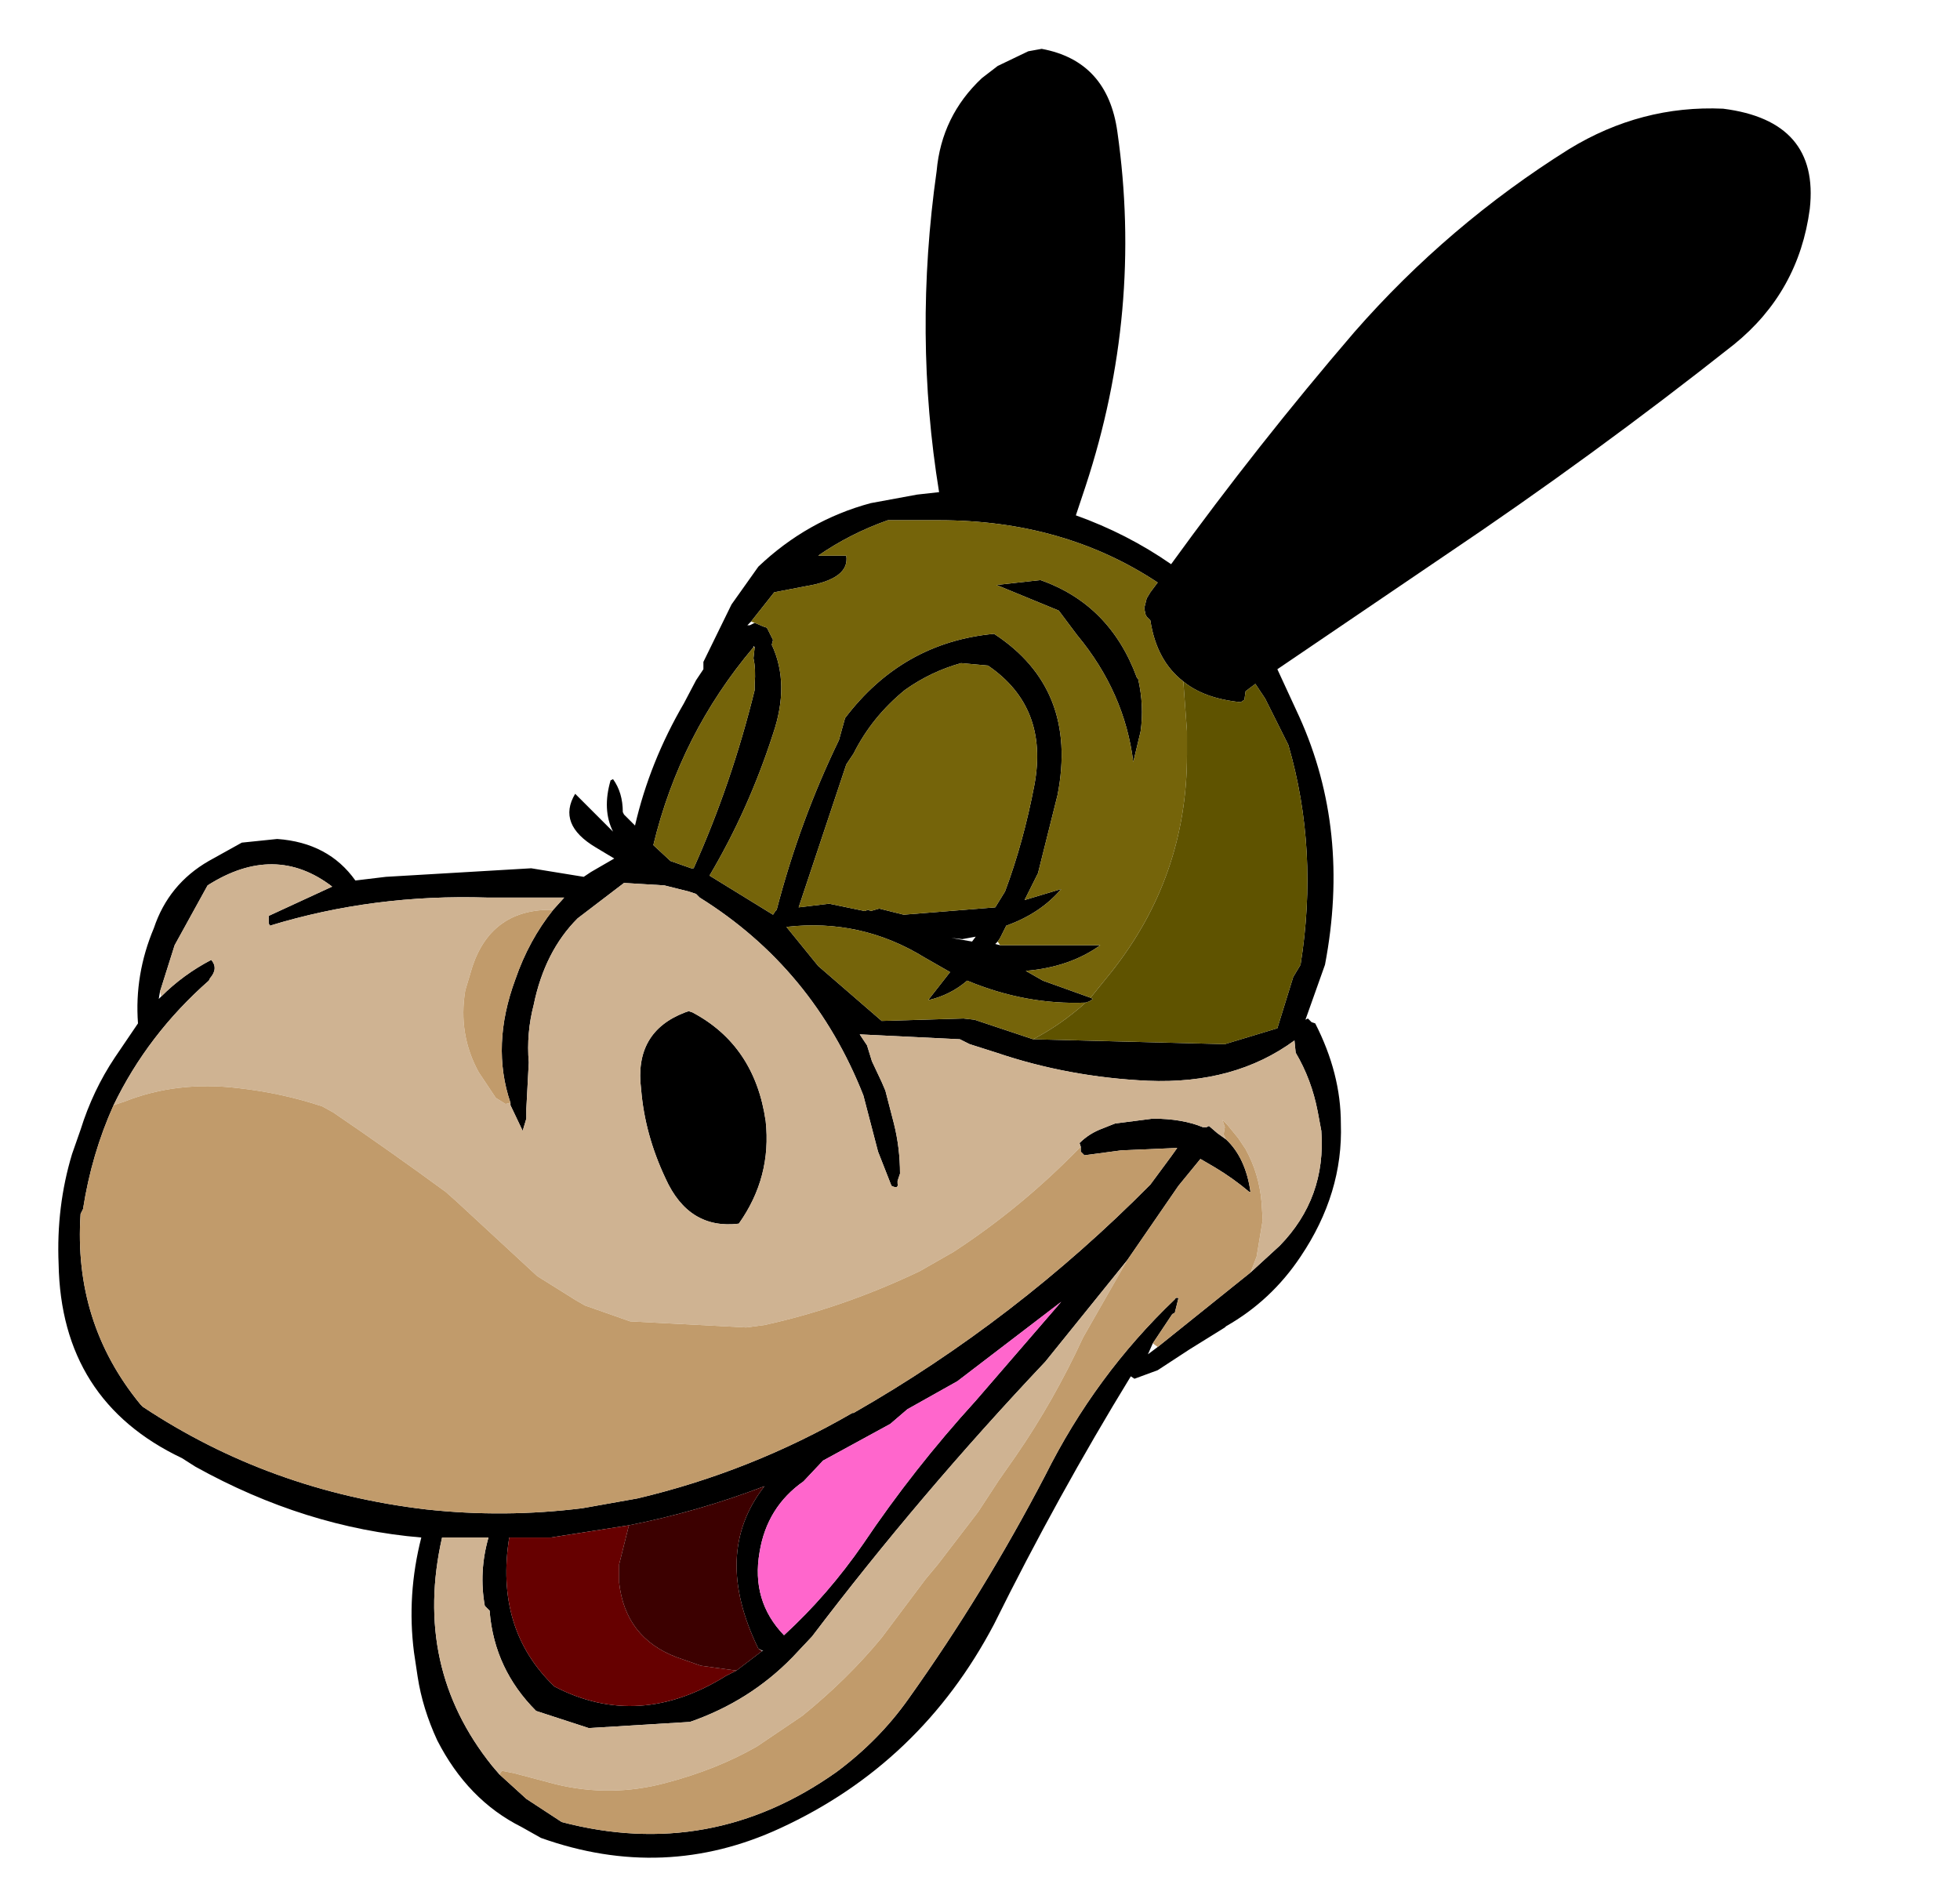 <?xml version="1.0" encoding="UTF-8" standalone="no"?>
<svg xmlns:xlink="http://www.w3.org/1999/xlink" height="77.15px" width="80.25px" xmlns="http://www.w3.org/2000/svg">
  <g transform="matrix(1.0, 0.0, 0.0, 1.0, 36.85, 38.55)">
    <use height="74.05" transform="matrix(1.0, 0.0, 0.0, 1.0, -34.45, -36.55)" width="71.75" xlink:href="#shape0"/>
  </g>
  <defs>
    <g id="shape0" transform="matrix(1.0, 0.0, 0.0, 1.0, 34.45, 36.55)">
      <path d="M33.7 -34.1 Q37.65 -33.6 37.25 -30.0 36.8 -26.6 34.15 -24.45 28.4 -19.9 22.3 -15.8 L15.45 -11.15 16.35 -9.2 Q18.45 -4.55 17.4 0.95 L16.6 3.2 16.7 3.15 16.85 3.3 17.0 3.35 Q18.05 5.4 18.05 7.45 18.15 10.3 16.4 12.9 15.2 14.7 13.35 15.75 L13.3 15.8 11.85 16.7 10.55 17.55 9.6 17.9 9.45 17.8 Q6.45 22.7 3.85 27.95 0.85 33.65 -4.9 36.3 -9.65 38.5 -14.7 36.7 L-15.5 36.25 Q-17.7 35.15 -18.95 32.7 -19.55 31.4 -19.75 30.1 L-19.9 29.1 Q-20.2 26.75 -19.6 24.4 -24.35 24.0 -28.85 21.5 L-29.4 21.15 Q-34.35 18.8 -34.45 13.2 -34.55 10.85 -33.9 8.7 L-33.55 7.7 Q-33.05 6.1 -32.15 4.75 L-31.2 3.35 Q-31.35 1.35 -30.55 -0.55 -29.95 -2.35 -28.3 -3.3 L-26.95 -4.05 -25.5 -4.2 Q-23.4 -4.05 -22.3 -2.5 L-21.05 -2.65 -15.1 -3.0 -12.95 -2.65 -12.65 -2.85 -11.7 -3.4 -12.45 -3.85 Q-14.05 -4.8 -13.3 -6.05 L-11.75 -4.5 Q-12.2 -5.4 -11.85 -6.6 L-11.75 -6.65 Q-11.35 -6.1 -11.35 -5.3 L-11.3 -5.2 -10.85 -4.75 Q-10.25 -7.35 -8.85 -9.75 L-8.35 -10.7 -8.05 -11.15 -8.05 -11.45 -6.9 -13.8 -5.8 -15.35 Q-3.8 -17.25 -1.2 -17.95 L0.7 -18.3 1.6 -18.4 Q0.55 -24.85 1.5 -31.55 1.7 -33.8 3.35 -35.35 L4.0 -35.85 5.25 -36.45 5.8 -36.55 Q8.5 -36.05 8.9 -33.15 9.95 -25.8 7.6 -18.65 L7.2 -17.45 Q9.3 -16.7 11.1 -15.45 14.65 -20.35 18.6 -24.95 22.45 -29.35 27.4 -32.45 30.35 -34.25 33.7 -34.1 M11.6 -10.65 Q10.5 -11.5 10.25 -13.15 L10.1 -13.3 10.05 -13.4 10.0 -13.65 10.1 -14.05 10.25 -14.3 10.55 -14.7 Q6.7 -17.25 1.6 -17.25 L-0.5 -17.25 Q-2.05 -16.7 -3.35 -15.8 L-2.2 -15.8 Q-2.05 -14.85 -3.85 -14.55 L-5.15 -14.3 -6.1 -13.1 -6.25 -12.95 -6.15 -12.95 -5.95 -13.05 -5.6 -12.9 -5.45 -12.85 -5.2 -12.35 -5.25 -12.15 Q-4.5 -10.55 -5.2 -8.5 -6.2 -5.4 -7.8 -2.7 L-5.2 -1.1 -5.1 -1.25 -5.05 -1.3 Q-4.1 -4.95 -2.5 -8.25 L-2.25 -9.15 Q0.1 -12.25 3.85 -12.6 7.3 -10.35 6.45 -6.0 L5.65 -2.8 5.1 -1.7 6.6 -2.15 Q5.75 -1.15 4.35 -0.65 L4.1 -0.15 4.0 0.0 3.9 0.1 4.1 0.15 8.2 0.15 Q6.95 1.05 5.15 1.2 L5.85 1.6 7.8 2.3 7.9 2.35 7.75 2.45 7.6 2.5 Q5.15 2.6 2.75 1.6 2.05 2.2 1.15 2.4 L2.05 1.25 1.0 0.65 Q-1.6 -0.95 -4.65 -0.6 L-3.35 1.0 -0.75 3.25 2.6 3.15 3.05 3.2 5.45 4.0 13.3 4.2 15.45 3.55 16.1 1.45 16.4 0.95 Q17.15 -3.75 15.9 -8.05 L15.7 -8.45 14.95 -9.95 14.55 -10.55 14.15 -10.25 14.1 -9.9 13.95 -9.8 Q12.45 -9.95 11.6 -10.65 M5.75 -14.8 Q8.6 -13.8 9.7 -10.8 L9.75 -10.75 Q10.0 -9.65 9.85 -8.6 L9.55 -7.35 Q9.2 -10.2 7.25 -12.55 L6.5 -13.55 3.95 -14.6 5.75 -14.8 M0.2 -10.3 Q-1.15 -9.2 -1.9 -7.7 L-2.2 -7.25 -4.15 -1.4 -2.9 -1.55 -1.45 -1.25 -1.3 -1.3 -1.2 -1.25 -0.85 -1.35 0.15 -1.1 3.9 -1.4 4.3 -2.05 Q5.05 -4.05 5.5 -6.4 6.1 -9.6 3.6 -11.3 L2.5 -11.4 Q1.25 -11.05 0.2 -10.3 M2.1 -0.15 L2.95 0.0 3.1 -0.2 2.55 -0.1 2.1 -0.15 M14.35 13.55 L15.55 12.45 Q17.45 10.5 17.25 7.75 L17.1 6.95 Q16.85 5.65 16.2 4.55 L16.15 4.05 Q13.7 5.85 10.15 5.7 6.9 5.55 3.95 4.55 L2.85 4.2 2.45 4.0 -1.65 3.8 -1.35 4.25 -1.15 4.9 -0.75 5.75 -0.6 6.1 -0.25 7.45 Q0.0 8.45 0.0 9.5 L-0.1 9.8 -0.1 9.9 Q-0.05 10.15 -0.35 10.0 L-0.9 8.6 -1.5 6.3 Q-3.55 1.1 -8.2 -1.8 L-8.35 -1.95 -8.65 -2.05 -9.65 -2.3 -11.3 -2.4 -13.2 -0.95 Q-14.55 0.4 -15.0 2.6 -15.3 3.75 -15.2 4.95 L-15.3 6.85 -15.3 7.25 -15.45 7.75 -15.95 6.7 -15.95 6.6 Q-16.75 4.25 -15.75 1.55 -15.2 -0.05 -14.2 -1.3 L-13.75 -1.8 -16.9 -1.8 Q-21.55 -1.95 -25.8 -0.65 L-25.85 -0.75 -25.85 -0.95 -25.85 -1.05 -23.25 -2.25 Q-25.6 -4.05 -28.35 -2.3 L-29.7 0.15 -30.3 2.05 -30.35 2.35 -30.25 2.25 Q-29.35 1.35 -28.2 0.75 -27.9 1.1 -28.25 1.5 L-28.3 1.6 Q-30.8 3.8 -32.2 6.7 -33.1 8.7 -33.45 10.95 L-33.55 11.15 Q-33.85 15.6 -31.1 18.95 L-31.0 19.05 Q-25.8 22.5 -19.4 23.25 -16.2 23.6 -13.0 23.2 L-10.75 22.8 Q-6.1 21.7 -1.95 19.3 L-1.9 19.3 Q4.75 15.5 10.25 9.95 L11.1 8.8 11.35 8.45 9.05 8.55 7.55 8.75 7.4 8.6 7.4 8.4 7.35 8.25 Q7.75 7.85 8.3 7.65 L8.8 7.45 10.35 7.25 Q11.55 7.25 12.4 7.6 L12.55 7.6 12.65 7.55 13.0 7.85 13.35 8.1 Q14.15 8.85 14.35 10.25 L14.3 10.25 Q13.65 9.7 12.9 9.25 L12.3 8.9 11.4 10.0 9.3 13.05 5.95 17.2 Q0.8 22.65 -3.6 28.45 L-4.4 29.3 Q-6.15 31.1 -8.6 31.95 L-12.7 32.2 -12.75 32.2 -14.9 31.5 Q-16.6 29.8 -16.8 27.45 L-16.8 27.4 -17.0 27.2 Q-17.25 25.8 -16.85 24.4 L-18.7 24.4 -18.75 24.4 Q-19.95 29.7 -16.7 33.75 L-16.4 34.1 -15.3 35.1 -13.85 36.05 Q-7.75 37.65 -2.6 34.0 -0.85 32.7 0.35 31.0 3.45 26.65 5.95 21.85 8.0 17.75 11.25 14.65 11.3 14.55 11.4 14.6 L11.25 15.2 11.15 15.25 10.35 16.45 10.15 16.9 10.55 16.6 14.35 13.55 M2.35 18.0 L0.3 19.15 -0.4 19.75 -3.15 21.25 -3.95 22.1 Q-5.45 23.15 -5.75 25.0 -6.1 27.0 -4.75 28.4 -2.95 26.75 -1.5 24.65 0.55 21.6 3.1 18.8 L6.6 14.75 2.35 18.0 M-5.95 -12.05 L-6.0 -12.1 -6.0 -12.05 Q-9.0 -8.5 -10.1 -3.95 L-9.4 -3.3 -8.55 -3.0 -8.45 -3.0 Q-6.9 -6.45 -5.95 -10.3 L-5.95 -10.55 Q-5.9 -11.15 -6.0 -11.6 L-5.95 -12.05 M-8.5 2.9 Q-5.95 4.25 -5.5 7.35 -5.25 9.65 -6.6 11.55 -8.65 11.8 -9.6 9.7 -10.45 7.9 -10.6 6.05 -10.9 3.7 -8.8 2.9 L-8.65 2.85 -8.5 2.9 M-11.1 23.9 L-14.3 24.4 -16.0 24.4 Q-16.6 28.15 -14.15 30.5 -10.7 32.3 -7.1 30.05 L-6.7 29.85 -5.65 29.05 -5.6 29.05 -5.8 28.95 Q-7.7 25.05 -5.55 22.3 -8.3 23.35 -11.1 23.9" fill="#000000" fill-rule="evenodd" stroke="none"/>
      <path d="M-6.1 -13.1 L-5.15 -14.3 -3.85 -14.55 Q-2.05 -14.85 -2.2 -15.8 L-3.35 -15.8 Q-2.05 -16.7 -0.5 -17.25 L1.6 -17.25 Q6.7 -17.25 10.55 -14.7 L10.25 -14.3 10.1 -14.05 10.0 -13.65 10.05 -13.4 10.1 -13.3 10.25 -13.15 Q10.5 -11.5 11.6 -10.65 L11.75 -8.6 11.75 -7.65 Q11.75 -2.65 8.65 1.25 L7.8 2.3 5.85 1.6 5.15 1.2 Q6.95 1.05 8.2 0.15 L4.1 0.15 4.0 0.0 4.1 -0.15 4.35 -0.65 Q5.75 -1.15 6.6 -2.15 L5.1 -1.7 5.65 -2.8 6.45 -6.0 Q7.3 -10.35 3.85 -12.6 0.1 -12.25 -2.25 -9.15 L-2.5 -8.25 Q-4.1 -4.95 -5.05 -1.3 L-5.1 -1.25 -5.2 -1.1 -7.8 -2.7 Q-6.2 -5.4 -5.2 -8.5 -4.5 -10.55 -5.25 -12.15 L-5.2 -12.35 -5.45 -12.85 -5.6 -12.9 -5.95 -13.05 -6.1 -13.1 M5.45 4.0 L3.05 3.2 2.6 3.15 -0.75 3.25 -3.35 1.0 -4.65 -0.6 Q-1.6 -0.95 1.0 0.65 L2.05 1.25 1.15 2.4 Q2.05 2.2 2.75 1.6 5.15 2.6 7.6 2.5 6.6 3.4 5.45 4.0 M0.2 -10.3 Q1.25 -11.05 2.5 -11.4 L3.6 -11.3 Q6.1 -9.6 5.5 -6.4 5.05 -4.05 4.3 -2.05 L3.9 -1.4 0.15 -1.1 -0.85 -1.35 -1.2 -1.25 -1.3 -1.3 -1.45 -1.25 -2.9 -1.55 -4.15 -1.4 -2.2 -7.25 -1.9 -7.7 Q-1.15 -9.2 0.2 -10.3 M5.75 -14.8 L3.95 -14.6 6.5 -13.55 7.25 -12.55 Q9.2 -10.2 9.55 -7.35 L9.85 -8.6 Q10.0 -9.65 9.75 -10.75 L9.7 -10.8 Q8.6 -13.8 5.75 -14.8 M-6.0 -12.05 L-5.95 -12.05 -6.0 -11.6 Q-5.9 -11.15 -5.95 -10.55 L-5.95 -10.3 Q-6.9 -6.45 -8.45 -3.0 L-8.55 -3.0 -9.4 -3.3 -10.1 -3.95 Q-9.0 -8.5 -6.0 -12.05" fill="#75640a" fill-rule="evenodd" stroke="none"/>
      <path d="M7.8 2.3 L8.65 1.25 Q11.75 -2.65 11.75 -7.65 L11.75 -8.6 11.6 -10.65 Q12.45 -9.95 13.95 -9.8 L14.1 -9.9 14.15 -10.25 14.55 -10.55 14.95 -9.95 15.7 -8.45 15.9 -8.05 Q17.15 -3.75 16.4 0.95 L16.1 1.45 15.45 3.55 13.3 4.2 5.45 4.0 Q6.6 3.4 7.6 2.5 L7.75 2.45 7.9 2.35 7.8 2.3" fill="#5f5300" fill-rule="evenodd" stroke="none"/>
      <path d="M-15.95 6.6 L-15.95 6.7 -15.45 7.75 -15.3 7.25 -15.3 6.85 -15.2 4.95 Q-15.3 3.75 -15.0 2.6 -14.55 0.4 -13.2 -0.95 L-11.3 -2.4 -9.65 -2.3 -8.65 -2.05 -8.35 -1.95 -8.2 -1.8 Q-3.55 1.1 -1.5 6.3 L-0.9 8.6 -0.35 10.0 Q-0.05 10.15 -0.1 9.9 L-0.1 9.8 0.0 9.5 Q0.0 8.45 -0.25 7.45 L-0.6 6.1 -0.75 5.75 -1.15 4.9 -1.35 4.25 -1.65 3.8 2.45 4.0 2.85 4.2 3.95 4.55 Q6.9 5.55 10.15 5.7 13.7 5.85 16.15 4.05 L16.2 4.55 Q16.85 5.65 17.1 6.95 L17.25 7.75 Q17.45 10.5 15.55 12.45 L14.35 13.55 14.6 12.9 14.85 11.4 14.8 10.65 Q14.7 9.5 14.15 8.5 L13.85 8.05 13.4 7.5 13.2 7.3 13.3 7.6 13.25 7.9 13.35 8.1 13.0 7.85 12.65 7.55 12.55 7.6 12.4 7.6 Q11.55 7.25 10.35 7.25 L8.8 7.45 8.3 7.65 Q7.75 7.85 7.35 8.25 L7.4 8.4 7.0 8.8 Q4.8 11.0 2.2 12.7 L0.8 13.5 Q-2.35 15.0 -5.55 15.7 L-6.3 15.8 -11.05 15.55 -12.9 14.9 -13.25 14.7 -14.85 13.7 -18.15 10.65 -18.6 10.25 Q-20.85 8.6 -23.2 7.0 L-23.65 6.75 Q-25.3 6.2 -27.1 6.0 -29.6 5.7 -31.75 6.55 L-32.2 6.7 Q-30.8 3.8 -28.3 1.6 L-28.25 1.5 Q-27.9 1.1 -28.2 0.75 -29.35 1.35 -30.25 2.25 L-30.3 2.05 -29.7 0.15 -28.35 -2.3 Q-25.6 -4.05 -23.25 -2.25 L-25.85 -1.05 -25.85 -0.95 -25.85 -0.75 -25.8 -0.65 Q-21.55 -1.95 -16.9 -1.8 L-13.75 -1.8 -14.2 -1.3 Q-16.7 -1.35 -17.5 1.0 L-17.8 2.0 Q-18.1 3.8 -17.25 5.35 L-16.55 6.4 -16.15 6.65 -15.95 6.6 M-16.4 34.1 L-16.7 33.75 Q-19.95 29.7 -18.75 24.4 L-18.7 24.4 -16.85 24.4 Q-17.25 25.8 -17.0 27.2 L-16.8 27.4 -16.8 27.45 Q-16.6 29.8 -14.9 31.5 L-12.75 32.2 -12.7 32.2 -8.6 31.95 Q-6.15 31.1 -4.4 29.3 L-3.6 28.45 Q0.8 22.65 5.95 17.2 L9.3 13.05 7.9 15.5 7.5 16.2 Q6.3 18.8 4.75 21.05 L4.05 22.05 3.2 23.35 1.55 25.5 1.05 26.1 -0.75 28.5 Q-2.15 30.2 -4.0 31.7 L-5.85 32.95 Q-7.5 33.9 -9.6 34.45 -11.85 35.05 -14.1 34.5 L-15.8 34.05 -16.3 33.95 -16.4 34.1 M-8.5 2.9 L-8.65 2.85 -8.8 2.9 Q-10.9 3.7 -10.6 6.05 -10.45 7.9 -9.6 9.7 -8.65 11.8 -6.6 11.55 -5.25 9.65 -5.5 7.35 -5.95 4.25 -8.5 2.9" fill="#cfb392" fill-rule="evenodd" stroke="none"/>
      <path d="M-15.95 6.6 L-16.15 6.65 -16.55 6.4 -17.25 5.35 Q-18.1 3.8 -17.8 2.0 L-17.5 1.0 Q-16.7 -1.35 -14.2 -1.3 -15.2 -0.05 -15.75 1.55 -16.75 4.25 -15.95 6.6 M-32.2 6.7 L-31.75 6.55 Q-29.6 5.7 -27.1 6.0 -25.3 6.2 -23.65 6.75 L-23.2 7.0 Q-20.85 8.6 -18.6 10.25 L-18.15 10.65 -14.85 13.7 -13.25 14.7 -12.9 14.9 -11.05 15.55 -6.3 15.8 -5.55 15.7 Q-2.35 15.0 0.8 13.5 L2.2 12.7 Q4.8 11.0 7.0 8.8 L7.4 8.4 7.4 8.6 7.55 8.75 9.05 8.55 11.35 8.45 11.1 8.8 10.25 9.95 Q4.75 15.5 -1.9 19.3 L-1.95 19.3 Q-6.1 21.7 -10.75 22.8 L-13.0 23.2 Q-16.2 23.6 -19.4 23.25 -25.8 22.5 -31.0 19.05 L-31.1 18.95 Q-33.85 15.6 -33.55 11.15 L-33.45 10.95 Q-33.1 8.7 -32.2 6.7 M13.35 8.1 L13.25 7.9 13.3 7.6 13.2 7.3 13.4 7.5 13.85 8.05 14.15 8.5 Q14.7 9.5 14.8 10.65 L14.85 11.4 14.6 12.9 14.35 13.55 10.55 16.6 10.35 16.45 11.15 15.25 11.25 15.2 11.4 14.6 Q11.3 14.55 11.25 14.65 8.0 17.75 5.95 21.85 3.45 26.65 0.35 31.0 -0.85 32.7 -2.6 34.0 -7.75 37.65 -13.85 36.05 L-15.3 35.1 -16.4 34.1 -16.3 33.95 -15.8 34.05 -14.1 34.5 Q-11.85 35.05 -9.6 34.45 -7.5 33.9 -5.85 32.95 L-4.0 31.7 Q-2.15 30.2 -0.75 28.5 L1.05 26.1 1.55 25.5 3.2 23.35 4.05 22.05 4.75 21.05 Q6.3 18.8 7.5 16.2 L7.9 15.5 9.3 13.05 11.4 10.0 12.3 8.9 12.9 9.25 Q13.65 9.7 14.3 10.25 L14.35 10.25 Q14.15 8.85 13.35 8.1" fill="#c19b6b" fill-rule="evenodd" stroke="none"/>
      <path d="M2.35 18.0 L6.6 14.75 3.1 18.8 Q0.55 21.6 -1.5 24.65 -2.95 26.75 -4.75 28.4 -6.1 27.0 -5.75 25.0 -5.45 23.15 -3.95 22.1 L-3.15 21.25 -0.4 19.75 0.3 19.15 2.35 18.0" fill="#ff66cc" fill-rule="evenodd" stroke="none"/>
      <path d="M-6.7 29.85 L-7.1 30.05 Q-10.7 32.3 -14.15 30.5 -16.6 28.15 -16.0 24.4 L-14.3 24.4 -11.1 23.9 -11.5 25.5 -11.5 26.25 Q-11.25 28.5 -9.15 29.3 L-8.15 29.65 -6.7 29.85" fill="#660000" fill-rule="evenodd" stroke="none"/>
      <path d="M-6.7 29.85 L-8.15 29.65 -9.15 29.3 Q-11.25 28.5 -11.5 26.25 L-11.5 25.5 -11.1 23.9 Q-8.3 23.35 -5.55 22.3 -7.7 25.05 -5.8 28.95 L-5.65 29.05 -6.7 29.85" fill="#3c0000" fill-rule="evenodd" stroke="none"/>
    </g>
  </defs>
</svg>
